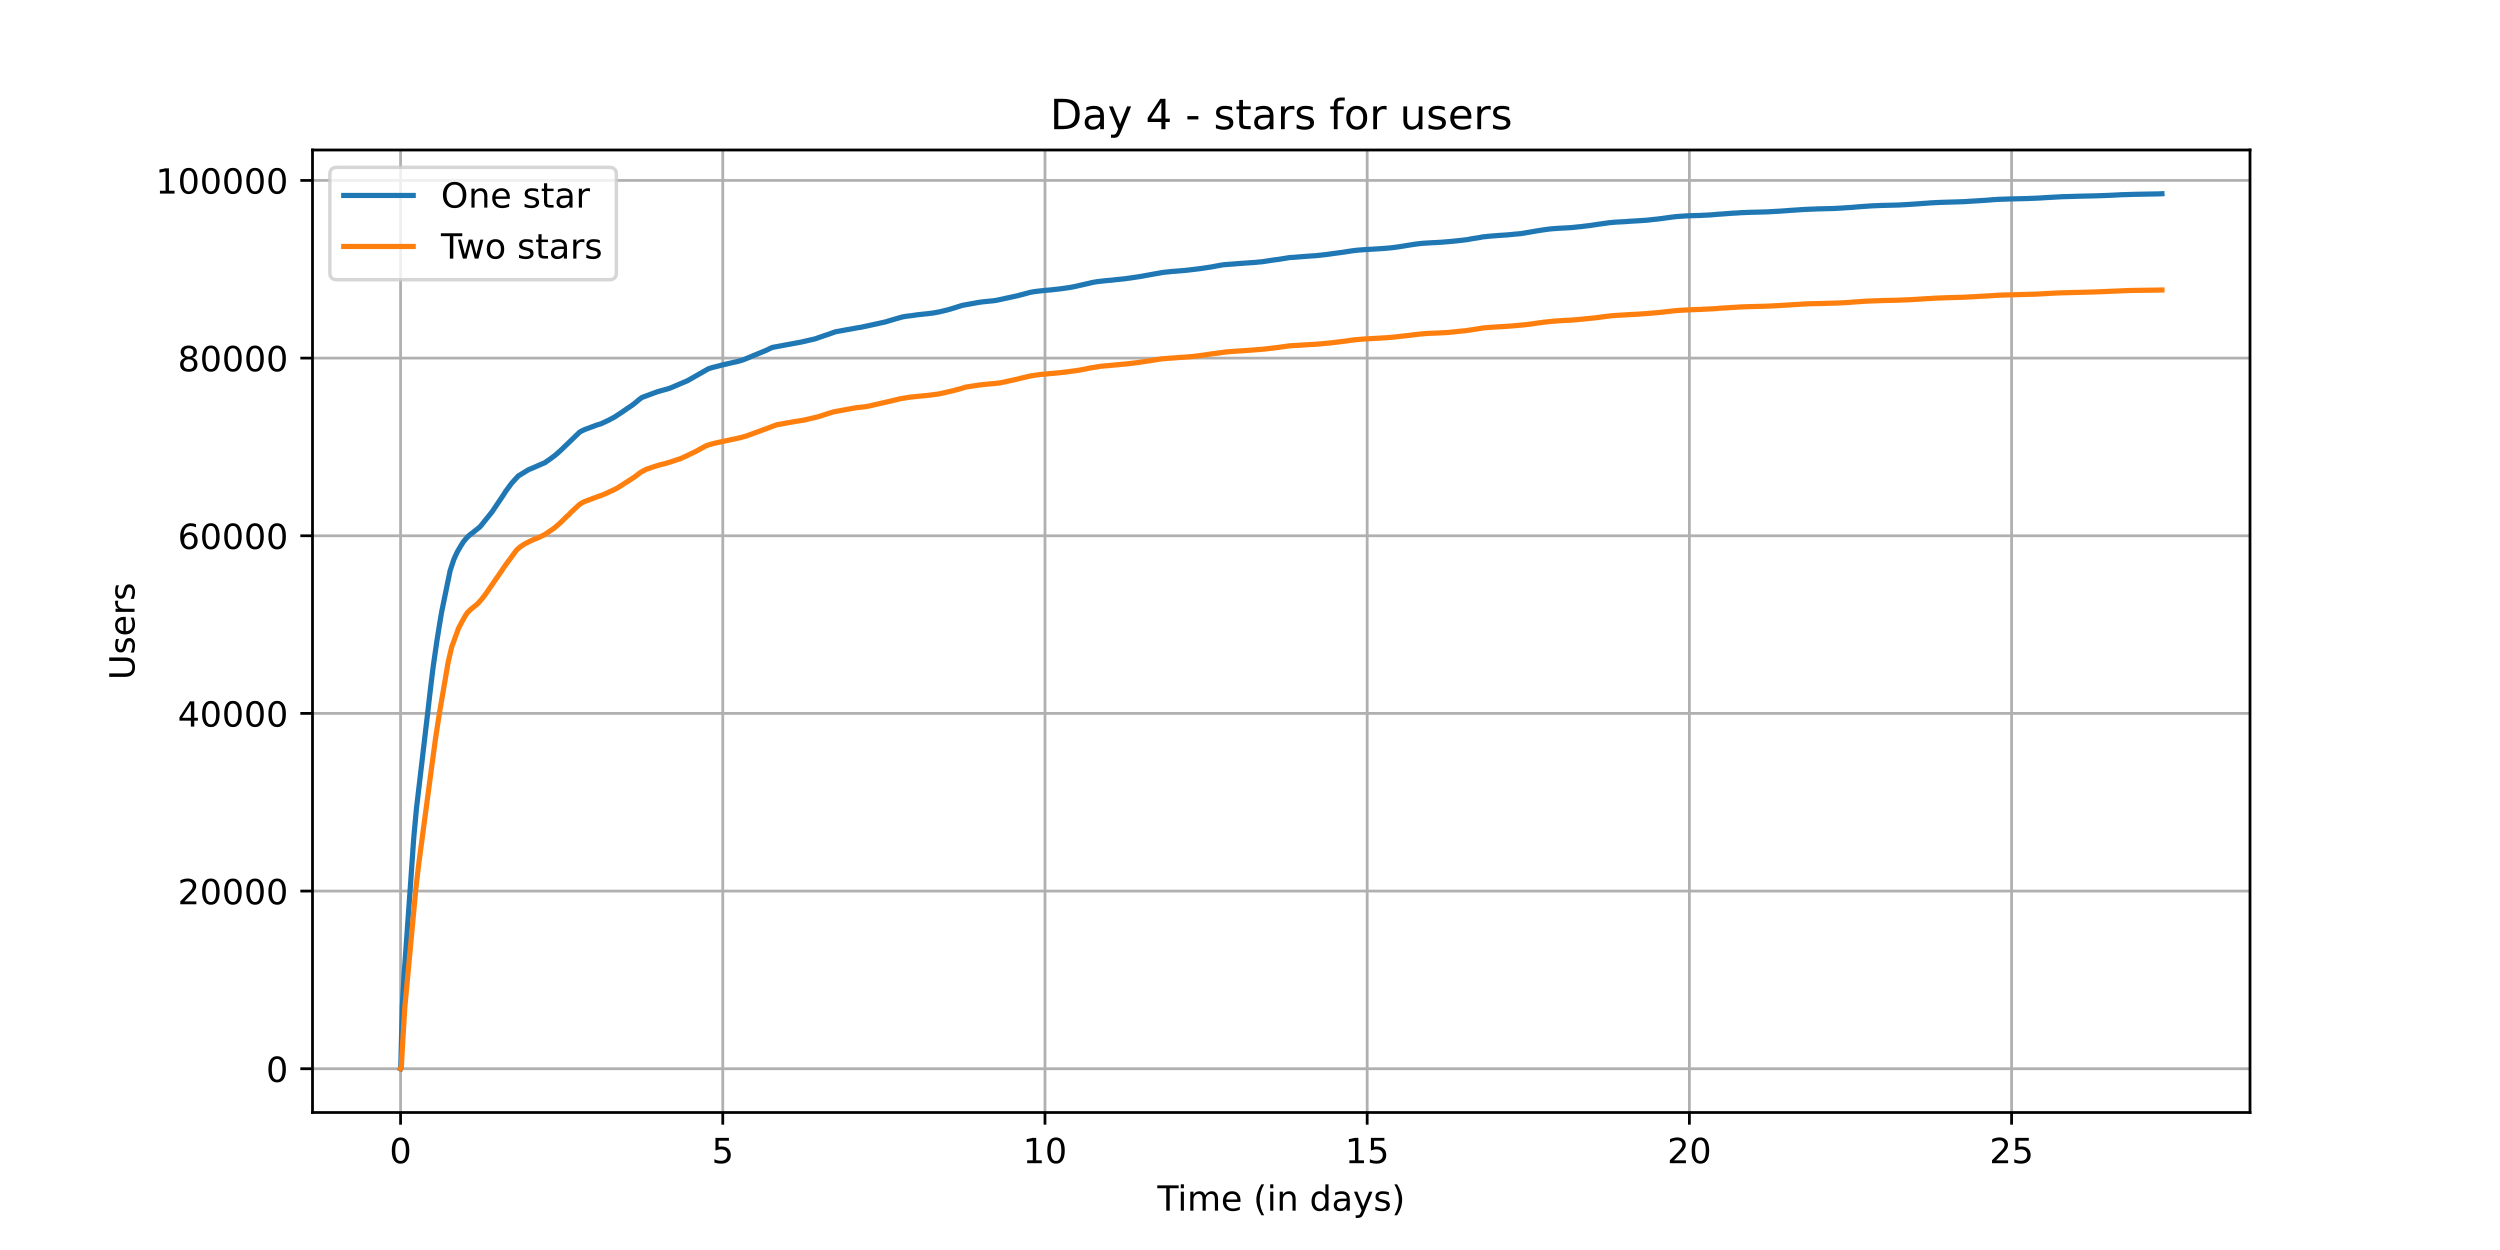 <?xml version="1.0" encoding="utf-8" standalone="no"?>
<!DOCTYPE svg PUBLIC "-//W3C//DTD SVG 1.1//EN"
  "http://www.w3.org/Graphics/SVG/1.1/DTD/svg11.dtd">
<!-- Created with matplotlib (https://matplotlib.org/) -->
<svg height="360pt" version="1.1" viewBox="0 0 720 360" width="720pt" xmlns="http://www.w3.org/2000/svg" xmlns:xlink="http://www.w3.org/1999/xlink">
 <defs>
  <style type="text/css">*{stroke-linecap:butt;stroke-linejoin:round;}</style>
 </defs>
 <g id="figure_1">
  <g id="patch_1">
   <path d="M 0 360 
L 720 360 
L 720 0 
L 0 0 
z
" style="fill:#ffffff;"/>
  </g>
  <g id="axes_1">
   <g id="patch_2">
    <path d="M 90 320.4 
L 648 320.4 
L 648 43.2 
L 90 43.2 
z
" style="fill:#ffffff;"/>
   </g>
   <g id="matplotlib.axis_1">
    <g id="xtick_1">
     <g id="line2d_1">
      <path clip-path="url(#pd3eae1fb2c)" d="M 115.364 320.4 
L 115.364 43.2 
" style="fill:none;stroke:#b0b0b0;stroke-linecap:square;stroke-width:0.8;"/>
     </g>
     <g id="line2d_2">
      <defs>
       <path d="M 0 0 
L 0 3.5 
" id="m5ecfa86561" style="stroke:#000000;stroke-width:0.8;"/>
      </defs>
      <g>
       <use style="stroke:#000000;stroke-width:0.8;" x="115.364" xlink:href="#m5ecfa86561" y="320.4"/>
      </g>
     </g>
     <g id="text_1">
      <!-- 0 -->
      <g transform="translate(112.182 334.998)scale(0.1 -0.1)">
       <defs>
        <path d="M 31.781 66.406 
Q 24.172 66.406 20.328 58.906 
Q 16.5 51.422 16.5 36.375 
Q 16.5 21.391 20.328 13.891 
Q 24.172 6.391 31.781 6.391 
Q 39.453 6.391 43.281 13.891 
Q 47.125 21.391 47.125 36.375 
Q 47.125 51.422 43.281 58.906 
Q 39.453 66.406 31.781 66.406 
z
M 31.781 74.219 
Q 44.047 74.219 50.516 64.516 
Q 56.984 54.828 56.984 36.375 
Q 56.984 17.969 50.516 8.266 
Q 44.047 -1.422 31.781 -1.422 
Q 19.531 -1.422 13.062 8.266 
Q 6.594 17.969 6.594 36.375 
Q 6.594 54.828 13.062 64.516 
Q 19.531 74.219 31.781 74.219 
z
" id="DejaVuSans-48"/>
       </defs>
       <use xlink:href="#DejaVuSans-48"/>
      </g>
     </g>
    </g>
    <g id="xtick_2">
     <g id="line2d_3">
      <path clip-path="url(#pd3eae1fb2c)" d="M 208.158 320.4 
L 208.158 43.2 
" style="fill:none;stroke:#b0b0b0;stroke-linecap:square;stroke-width:0.8;"/>
     </g>
     <g id="line2d_4">
      <g>
       <use style="stroke:#000000;stroke-width:0.8;" x="208.158" xlink:href="#m5ecfa86561" y="320.4"/>
      </g>
     </g>
     <g id="text_2">
      <!-- 5 -->
      <g transform="translate(204.977 334.998)scale(0.1 -0.1)">
       <defs>
        <path d="M 10.797 72.906 
L 49.516 72.906 
L 49.516 64.594 
L 19.828 64.594 
L 19.828 46.734 
Q 21.969 47.469 24.109 47.828 
Q 26.266 48.188 28.422 48.188 
Q 40.625 48.188 47.75 41.5 
Q 54.891 34.812 54.891 23.391 
Q 54.891 11.625 47.562 5.094 
Q 40.234 -1.422 26.906 -1.422 
Q 22.312 -1.422 17.547 -0.641 
Q 12.797 0.141 7.719 1.703 
L 7.719 11.625 
Q 12.109 9.234 16.797 8.062 
Q 21.484 6.891 26.703 6.891 
Q 35.156 6.891 40.078 11.328 
Q 45.016 15.766 45.016 23.391 
Q 45.016 31 40.078 35.438 
Q 35.156 39.891 26.703 39.891 
Q 22.75 39.891 18.812 39.016 
Q 14.891 38.141 10.797 36.281 
z
" id="DejaVuSans-53"/>
       </defs>
       <use xlink:href="#DejaVuSans-53"/>
      </g>
     </g>
    </g>
    <g id="xtick_3">
     <g id="line2d_5">
      <path clip-path="url(#pd3eae1fb2c)" d="M 300.953 320.4 
L 300.953 43.2 
" style="fill:none;stroke:#b0b0b0;stroke-linecap:square;stroke-width:0.8;"/>
     </g>
     <g id="line2d_6">
      <g>
       <use style="stroke:#000000;stroke-width:0.8;" x="300.953" xlink:href="#m5ecfa86561" y="320.4"/>
      </g>
     </g>
     <g id="text_3">
      <!-- 10 -->
      <g transform="translate(294.591 334.998)scale(0.1 -0.1)">
       <defs>
        <path d="M 12.406 8.297 
L 28.516 8.297 
L 28.516 63.922 
L 10.984 60.406 
L 10.984 69.391 
L 28.422 72.906 
L 38.281 72.906 
L 38.281 8.297 
L 54.391 8.297 
L 54.391 0 
L 12.406 0 
z
" id="DejaVuSans-49"/>
       </defs>
       <use xlink:href="#DejaVuSans-49"/>
       <use x="63.623" xlink:href="#DejaVuSans-48"/>
      </g>
     </g>
    </g>
    <g id="xtick_4">
     <g id="line2d_7">
      <path clip-path="url(#pd3eae1fb2c)" d="M 393.748 320.4 
L 393.748 43.2 
" style="fill:none;stroke:#b0b0b0;stroke-linecap:square;stroke-width:0.8;"/>
     </g>
     <g id="line2d_8">
      <g>
       <use style="stroke:#000000;stroke-width:0.8;" x="393.748" xlink:href="#m5ecfa86561" y="320.4"/>
      </g>
     </g>
     <g id="text_4">
      <!-- 15 -->
      <g transform="translate(387.385 334.998)scale(0.1 -0.1)">
       <use xlink:href="#DejaVuSans-49"/>
       <use x="63.623" xlink:href="#DejaVuSans-53"/>
      </g>
     </g>
    </g>
    <g id="xtick_5">
     <g id="line2d_9">
      <path clip-path="url(#pd3eae1fb2c)" d="M 486.543 320.4 
L 486.543 43.2 
" style="fill:none;stroke:#b0b0b0;stroke-linecap:square;stroke-width:0.8;"/>
     </g>
     <g id="line2d_10">
      <g>
       <use style="stroke:#000000;stroke-width:0.8;" x="486.543" xlink:href="#m5ecfa86561" y="320.4"/>
      </g>
     </g>
     <g id="text_5">
      <!-- 20 -->
      <g transform="translate(480.18 334.998)scale(0.1 -0.1)">
       <defs>
        <path d="M 19.188 8.297 
L 53.609 8.297 
L 53.609 0 
L 7.328 0 
L 7.328 8.297 
Q 12.938 14.109 22.625 23.891 
Q 32.328 33.688 34.812 36.531 
Q 39.547 41.844 41.422 45.531 
Q 43.312 49.219 43.312 52.781 
Q 43.312 58.594 39.234 62.25 
Q 35.156 65.922 28.609 65.922 
Q 23.969 65.922 18.812 64.312 
Q 13.672 62.703 7.812 59.422 
L 7.812 69.391 
Q 13.766 71.781 18.938 73 
Q 24.125 74.219 28.422 74.219 
Q 39.75 74.219 46.484 68.547 
Q 53.219 62.891 53.219 53.422 
Q 53.219 48.922 51.531 44.891 
Q 49.859 40.875 45.406 35.406 
Q 44.188 33.984 37.641 27.219 
Q 31.109 20.453 19.188 8.297 
z
" id="DejaVuSans-50"/>
       </defs>
       <use xlink:href="#DejaVuSans-50"/>
       <use x="63.623" xlink:href="#DejaVuSans-48"/>
      </g>
     </g>
    </g>
    <g id="xtick_6">
     <g id="line2d_11">
      <path clip-path="url(#pd3eae1fb2c)" d="M 579.337 320.4 
L 579.337 43.2 
" style="fill:none;stroke:#b0b0b0;stroke-linecap:square;stroke-width:0.8;"/>
     </g>
     <g id="line2d_12">
      <g>
       <use style="stroke:#000000;stroke-width:0.8;" x="579.337" xlink:href="#m5ecfa86561" y="320.4"/>
      </g>
     </g>
     <g id="text_6">
      <!-- 25 -->
      <g transform="translate(572.975 334.998)scale(0.1 -0.1)">
       <use xlink:href="#DejaVuSans-50"/>
       <use x="63.623" xlink:href="#DejaVuSans-53"/>
      </g>
     </g>
    </g>
    <g id="text_7">
     <!-- Time (in days) -->
     <g transform="translate(333.327 348.677)scale(0.1 -0.1)">
      <defs>
       <path d="M -0.297 72.906 
L 61.375 72.906 
L 61.375 64.594 
L 35.5 64.594 
L 35.5 0 
L 25.594 0 
L 25.594 64.594 
L -0.297 64.594 
z
" id="DejaVuSans-84"/>
       <path d="M 9.422 54.688 
L 18.406 54.688 
L 18.406 0 
L 9.422 0 
z
M 9.422 75.984 
L 18.406 75.984 
L 18.406 64.594 
L 9.422 64.594 
z
" id="DejaVuSans-105"/>
       <path d="M 52 44.188 
Q 55.375 50.25 60.062 53.125 
Q 64.75 56 71.094 56 
Q 79.641 56 84.281 50.016 
Q 88.922 44.047 88.922 33.016 
L 88.922 0 
L 79.891 0 
L 79.891 32.719 
Q 79.891 40.578 77.094 44.375 
Q 74.312 48.188 68.609 48.188 
Q 61.625 48.188 57.562 43.547 
Q 53.516 38.922 53.516 30.906 
L 53.516 0 
L 44.484 0 
L 44.484 32.719 
Q 44.484 40.625 41.703 44.406 
Q 38.922 48.188 33.109 48.188 
Q 26.219 48.188 22.156 43.531 
Q 18.109 38.875 18.109 30.906 
L 18.109 0 
L 9.078 0 
L 9.078 54.688 
L 18.109 54.688 
L 18.109 46.188 
Q 21.188 51.219 25.484 53.609 
Q 29.781 56 35.688 56 
Q 41.656 56 45.828 52.969 
Q 50 49.953 52 44.188 
z
" id="DejaVuSans-109"/>
       <path d="M 56.203 29.594 
L 56.203 25.203 
L 14.891 25.203 
Q 15.484 15.922 20.484 11.062 
Q 25.484 6.203 34.422 6.203 
Q 39.594 6.203 44.453 7.469 
Q 49.312 8.734 54.109 11.281 
L 54.109 2.781 
Q 49.266 0.734 44.188 -0.344 
Q 39.109 -1.422 33.891 -1.422 
Q 20.797 -1.422 13.156 6.188 
Q 5.516 13.812 5.516 26.812 
Q 5.516 40.234 12.766 48.109 
Q 20.016 56 32.328 56 
Q 43.359 56 49.781 48.891 
Q 56.203 41.797 56.203 29.594 
z
M 47.219 32.234 
Q 47.125 39.594 43.094 43.984 
Q 39.062 48.391 32.422 48.391 
Q 24.906 48.391 20.391 44.141 
Q 15.875 39.891 15.188 32.172 
z
" id="DejaVuSans-101"/>
       <path id="DejaVuSans-32"/>
       <path d="M 31 75.875 
Q 24.469 64.656 21.281 53.656 
Q 18.109 42.672 18.109 31.391 
Q 18.109 20.125 21.312 9.062 
Q 24.516 -2 31 -13.188 
L 23.188 -13.188 
Q 15.875 -1.703 12.234 9.375 
Q 8.594 20.453 8.594 31.391 
Q 8.594 42.281 12.203 53.312 
Q 15.828 64.359 23.188 75.875 
z
" id="DejaVuSans-40"/>
       <path d="M 54.891 33.016 
L 54.891 0 
L 45.906 0 
L 45.906 32.719 
Q 45.906 40.484 42.875 44.328 
Q 39.844 48.188 33.797 48.188 
Q 26.516 48.188 22.312 43.547 
Q 18.109 38.922 18.109 30.906 
L 18.109 0 
L 9.078 0 
L 9.078 54.688 
L 18.109 54.688 
L 18.109 46.188 
Q 21.344 51.125 25.703 53.562 
Q 30.078 56 35.797 56 
Q 45.219 56 50.047 50.172 
Q 54.891 44.344 54.891 33.016 
z
" id="DejaVuSans-110"/>
       <path d="M 45.406 46.391 
L 45.406 75.984 
L 54.391 75.984 
L 54.391 0 
L 45.406 0 
L 45.406 8.203 
Q 42.578 3.328 38.25 0.953 
Q 33.938 -1.422 27.875 -1.422 
Q 17.969 -1.422 11.734 6.484 
Q 5.516 14.406 5.516 27.297 
Q 5.516 40.188 11.734 48.094 
Q 17.969 56 27.875 56 
Q 33.938 56 38.25 53.625 
Q 42.578 51.266 45.406 46.391 
z
M 14.797 27.297 
Q 14.797 17.391 18.875 11.75 
Q 22.953 6.109 30.078 6.109 
Q 37.203 6.109 41.297 11.75 
Q 45.406 17.391 45.406 27.297 
Q 45.406 37.203 41.297 42.844 
Q 37.203 48.484 30.078 48.484 
Q 22.953 48.484 18.875 42.844 
Q 14.797 37.203 14.797 27.297 
z
" id="DejaVuSans-100"/>
       <path d="M 34.281 27.484 
Q 23.391 27.484 19.188 25 
Q 14.984 22.516 14.984 16.5 
Q 14.984 11.719 18.141 8.906 
Q 21.297 6.109 26.703 6.109 
Q 34.188 6.109 38.703 11.406 
Q 43.219 16.703 43.219 25.484 
L 43.219 27.484 
z
M 52.203 31.203 
L 52.203 0 
L 43.219 0 
L 43.219 8.297 
Q 40.141 3.328 35.547 0.953 
Q 30.953 -1.422 24.312 -1.422 
Q 15.922 -1.422 10.953 3.297 
Q 6 8.016 6 15.922 
Q 6 25.141 12.172 29.828 
Q 18.359 34.516 30.609 34.516 
L 43.219 34.516 
L 43.219 35.406 
Q 43.219 41.609 39.141 45 
Q 35.062 48.391 27.688 48.391 
Q 23 48.391 18.547 47.266 
Q 14.109 46.141 10.016 43.891 
L 10.016 52.203 
Q 14.938 54.109 19.578 55.047 
Q 24.219 56 28.609 56 
Q 40.484 56 46.344 49.844 
Q 52.203 43.703 52.203 31.203 
z
" id="DejaVuSans-97"/>
       <path d="M 32.172 -5.078 
Q 28.375 -14.844 24.75 -17.812 
Q 21.141 -20.797 15.094 -20.797 
L 7.906 -20.797 
L 7.906 -13.281 
L 13.188 -13.281 
Q 16.891 -13.281 18.938 -11.516 
Q 21 -9.766 23.484 -3.219 
L 25.094 0.875 
L 2.984 54.688 
L 12.5 54.688 
L 29.594 11.922 
L 46.688 54.688 
L 56.203 54.688 
z
" id="DejaVuSans-121"/>
       <path d="M 44.281 53.078 
L 44.281 44.578 
Q 40.484 46.531 36.375 47.5 
Q 32.281 48.484 27.875 48.484 
Q 21.188 48.484 17.844 46.438 
Q 14.5 44.391 14.5 40.281 
Q 14.5 37.156 16.891 35.375 
Q 19.281 33.594 26.516 31.984 
L 29.594 31.297 
Q 39.156 29.25 43.188 25.516 
Q 47.219 21.781 47.219 15.094 
Q 47.219 7.469 41.188 3.016 
Q 35.156 -1.422 24.609 -1.422 
Q 20.219 -1.422 15.453 -0.562 
Q 10.688 0.297 5.422 2 
L 5.422 11.281 
Q 10.406 8.688 15.234 7.391 
Q 20.062 6.109 24.812 6.109 
Q 31.156 6.109 34.562 8.281 
Q 37.984 10.453 37.984 14.406 
Q 37.984 18.062 35.516 20.016 
Q 33.062 21.969 24.703 23.781 
L 21.578 24.516 
Q 13.234 26.266 9.516 29.906 
Q 5.812 33.547 5.812 39.891 
Q 5.812 47.609 11.281 51.797 
Q 16.75 56 26.812 56 
Q 31.781 56 36.172 55.266 
Q 40.578 54.547 44.281 53.078 
z
" id="DejaVuSans-115"/>
       <path d="M 8.016 75.875 
L 15.828 75.875 
Q 23.141 64.359 26.781 53.312 
Q 30.422 42.281 30.422 31.391 
Q 30.422 20.453 26.781 9.375 
Q 23.141 -1.703 15.828 -13.188 
L 8.016 -13.188 
Q 14.5 -2 17.703 9.062 
Q 20.906 20.125 20.906 31.391 
Q 20.906 42.672 17.703 53.656 
Q 14.5 64.656 8.016 75.875 
z
" id="DejaVuSans-41"/>
      </defs>
      <use xlink:href="#DejaVuSans-84"/>
      <use x="57.959" xlink:href="#DejaVuSans-105"/>
      <use x="85.742" xlink:href="#DejaVuSans-109"/>
      <use x="183.154" xlink:href="#DejaVuSans-101"/>
      <use x="244.678" xlink:href="#DejaVuSans-32"/>
      <use x="276.465" xlink:href="#DejaVuSans-40"/>
      <use x="315.479" xlink:href="#DejaVuSans-105"/>
      <use x="343.262" xlink:href="#DejaVuSans-110"/>
      <use x="406.641" xlink:href="#DejaVuSans-32"/>
      <use x="438.428" xlink:href="#DejaVuSans-100"/>
      <use x="501.904" xlink:href="#DejaVuSans-97"/>
      <use x="563.184" xlink:href="#DejaVuSans-121"/>
      <use x="622.363" xlink:href="#DejaVuSans-115"/>
      <use x="674.463" xlink:href="#DejaVuSans-41"/>
     </g>
    </g>
   </g>
   <g id="matplotlib.axis_2">
    <g id="ytick_1">
     <g id="line2d_13">
      <path clip-path="url(#pd3eae1fb2c)" d="M 90 307.8 
L 648 307.8 
" style="fill:none;stroke:#b0b0b0;stroke-linecap:square;stroke-width:0.8;"/>
     </g>
     <g id="line2d_14">
      <defs>
       <path d="M 0 0 
L -3.5 0 
" id="mb6c3cf16c0" style="stroke:#000000;stroke-width:0.8;"/>
      </defs>
      <g>
       <use style="stroke:#000000;stroke-width:0.8;" x="90" xlink:href="#mb6c3cf16c0" y="307.8"/>
      </g>
     </g>
     <g id="text_8">
      <!-- 0 -->
      <g transform="translate(76.638 311.599)scale(0.1 -0.1)">
       <use xlink:href="#DejaVuSans-48"/>
      </g>
     </g>
    </g>
    <g id="ytick_2">
     <g id="line2d_15">
      <path clip-path="url(#pd3eae1fb2c)" d="M 90 256.633 
L 648 256.633 
" style="fill:none;stroke:#b0b0b0;stroke-linecap:square;stroke-width:0.8;"/>
     </g>
     <g id="line2d_16">
      <g>
       <use style="stroke:#000000;stroke-width:0.8;" x="90" xlink:href="#mb6c3cf16c0" y="256.633"/>
      </g>
     </g>
     <g id="text_9">
      <!-- 20000 -->
      <g transform="translate(51.188 260.432)scale(0.1 -0.1)">
       <use xlink:href="#DejaVuSans-50"/>
       <use x="63.623" xlink:href="#DejaVuSans-48"/>
       <use x="127.246" xlink:href="#DejaVuSans-48"/>
       <use x="190.869" xlink:href="#DejaVuSans-48"/>
       <use x="254.492" xlink:href="#DejaVuSans-48"/>
      </g>
     </g>
    </g>
    <g id="ytick_3">
     <g id="line2d_17">
      <path clip-path="url(#pd3eae1fb2c)" d="M 90 205.466 
L 648 205.466 
" style="fill:none;stroke:#b0b0b0;stroke-linecap:square;stroke-width:0.8;"/>
     </g>
     <g id="line2d_18">
      <g>
       <use style="stroke:#000000;stroke-width:0.8;" x="90" xlink:href="#mb6c3cf16c0" y="205.466"/>
      </g>
     </g>
     <g id="text_10">
      <!-- 40000 -->
      <g transform="translate(51.188 209.265)scale(0.1 -0.1)">
       <defs>
        <path d="M 37.797 64.312 
L 12.891 25.391 
L 37.797 25.391 
z
M 35.203 72.906 
L 47.609 72.906 
L 47.609 25.391 
L 58.016 25.391 
L 58.016 17.188 
L 47.609 17.188 
L 47.609 0 
L 37.797 0 
L 37.797 17.188 
L 4.891 17.188 
L 4.891 26.703 
z
" id="DejaVuSans-52"/>
       </defs>
       <use xlink:href="#DejaVuSans-52"/>
       <use x="63.623" xlink:href="#DejaVuSans-48"/>
       <use x="127.246" xlink:href="#DejaVuSans-48"/>
       <use x="190.869" xlink:href="#DejaVuSans-48"/>
       <use x="254.492" xlink:href="#DejaVuSans-48"/>
      </g>
     </g>
    </g>
    <g id="ytick_4">
     <g id="line2d_19">
      <path clip-path="url(#pd3eae1fb2c)" d="M 90 154.299 
L 648 154.299 
" style="fill:none;stroke:#b0b0b0;stroke-linecap:square;stroke-width:0.8;"/>
     </g>
     <g id="line2d_20">
      <g>
       <use style="stroke:#000000;stroke-width:0.8;" x="90" xlink:href="#mb6c3cf16c0" y="154.299"/>
      </g>
     </g>
     <g id="text_11">
      <!-- 60000 -->
      <g transform="translate(51.188 158.098)scale(0.1 -0.1)">
       <defs>
        <path d="M 33.016 40.375 
Q 26.375 40.375 22.484 35.828 
Q 18.609 31.297 18.609 23.391 
Q 18.609 15.531 22.484 10.953 
Q 26.375 6.391 33.016 6.391 
Q 39.656 6.391 43.531 10.953 
Q 47.406 15.531 47.406 23.391 
Q 47.406 31.297 43.531 35.828 
Q 39.656 40.375 33.016 40.375 
z
M 52.594 71.297 
L 52.594 62.312 
Q 48.875 64.062 45.094 64.984 
Q 41.312 65.922 37.594 65.922 
Q 27.828 65.922 22.672 59.328 
Q 17.531 52.734 16.797 39.406 
Q 19.672 43.656 24.016 45.922 
Q 28.375 48.188 33.594 48.188 
Q 44.578 48.188 50.953 41.516 
Q 57.328 34.859 57.328 23.391 
Q 57.328 12.156 50.688 5.359 
Q 44.047 -1.422 33.016 -1.422 
Q 20.359 -1.422 13.672 8.266 
Q 6.984 17.969 6.984 36.375 
Q 6.984 53.656 15.188 63.938 
Q 23.391 74.219 37.203 74.219 
Q 40.922 74.219 44.703 73.484 
Q 48.484 72.75 52.594 71.297 
z
" id="DejaVuSans-54"/>
       </defs>
       <use xlink:href="#DejaVuSans-54"/>
       <use x="63.623" xlink:href="#DejaVuSans-48"/>
       <use x="127.246" xlink:href="#DejaVuSans-48"/>
       <use x="190.869" xlink:href="#DejaVuSans-48"/>
       <use x="254.492" xlink:href="#DejaVuSans-48"/>
      </g>
     </g>
    </g>
    <g id="ytick_5">
     <g id="line2d_21">
      <path clip-path="url(#pd3eae1fb2c)" d="M 90 103.132 
L 648 103.132 
" style="fill:none;stroke:#b0b0b0;stroke-linecap:square;stroke-width:0.8;"/>
     </g>
     <g id="line2d_22">
      <g>
       <use style="stroke:#000000;stroke-width:0.8;" x="90" xlink:href="#mb6c3cf16c0" y="103.132"/>
      </g>
     </g>
     <g id="text_12">
      <!-- 80000 -->
      <g transform="translate(51.188 106.931)scale(0.1 -0.1)">
       <defs>
        <path d="M 31.781 34.625 
Q 24.75 34.625 20.719 30.859 
Q 16.703 27.094 16.703 20.516 
Q 16.703 13.922 20.719 10.156 
Q 24.75 6.391 31.781 6.391 
Q 38.812 6.391 42.859 10.172 
Q 46.922 13.969 46.922 20.516 
Q 46.922 27.094 42.891 30.859 
Q 38.875 34.625 31.781 34.625 
z
M 21.922 38.812 
Q 15.578 40.375 12.031 44.719 
Q 8.5 49.078 8.5 55.328 
Q 8.5 64.062 14.719 69.141 
Q 20.953 74.219 31.781 74.219 
Q 42.672 74.219 48.875 69.141 
Q 55.078 64.062 55.078 55.328 
Q 55.078 49.078 51.531 44.719 
Q 48 40.375 41.703 38.812 
Q 48.828 37.156 52.797 32.312 
Q 56.781 27.484 56.781 20.516 
Q 56.781 9.906 50.312 4.234 
Q 43.844 -1.422 31.781 -1.422 
Q 19.734 -1.422 13.25 4.234 
Q 6.781 9.906 6.781 20.516 
Q 6.781 27.484 10.781 32.312 
Q 14.797 37.156 21.922 38.812 
z
M 18.312 54.391 
Q 18.312 48.734 21.844 45.562 
Q 25.391 42.391 31.781 42.391 
Q 38.141 42.391 41.719 45.562 
Q 45.312 48.734 45.312 54.391 
Q 45.312 60.062 41.719 63.234 
Q 38.141 66.406 31.781 66.406 
Q 25.391 66.406 21.844 63.234 
Q 18.312 60.062 18.312 54.391 
z
" id="DejaVuSans-56"/>
       </defs>
       <use xlink:href="#DejaVuSans-56"/>
       <use x="63.623" xlink:href="#DejaVuSans-48"/>
       <use x="127.246" xlink:href="#DejaVuSans-48"/>
       <use x="190.869" xlink:href="#DejaVuSans-48"/>
       <use x="254.492" xlink:href="#DejaVuSans-48"/>
      </g>
     </g>
    </g>
    <g id="ytick_6">
     <g id="line2d_23">
      <path clip-path="url(#pd3eae1fb2c)" d="M 90 51.965 
L 648 51.965 
" style="fill:none;stroke:#b0b0b0;stroke-linecap:square;stroke-width:0.8;"/>
     </g>
     <g id="line2d_24">
      <g>
       <use style="stroke:#000000;stroke-width:0.8;" x="90" xlink:href="#mb6c3cf16c0" y="51.965"/>
      </g>
     </g>
     <g id="text_13">
      <!-- 100000 -->
      <g transform="translate(44.825 55.764)scale(0.1 -0.1)">
       <use xlink:href="#DejaVuSans-49"/>
       <use x="63.623" xlink:href="#DejaVuSans-48"/>
       <use x="127.246" xlink:href="#DejaVuSans-48"/>
       <use x="190.869" xlink:href="#DejaVuSans-48"/>
       <use x="254.492" xlink:href="#DejaVuSans-48"/>
       <use x="318.115" xlink:href="#DejaVuSans-48"/>
      </g>
     </g>
    </g>
    <g id="text_14">
     <!-- Users -->
     <g transform="translate(38.745 195.801)rotate(-90)scale(0.1 -0.1)">
      <defs>
       <path d="M 8.688 72.906 
L 18.609 72.906 
L 18.609 28.609 
Q 18.609 16.891 22.844 11.734 
Q 27.094 6.594 36.625 6.594 
Q 46.094 6.594 50.344 11.734 
Q 54.594 16.891 54.594 28.609 
L 54.594 72.906 
L 64.5 72.906 
L 64.5 27.391 
Q 64.5 13.141 57.438 5.859 
Q 50.391 -1.422 36.625 -1.422 
Q 22.797 -1.422 15.734 5.859 
Q 8.688 13.141 8.688 27.391 
z
" id="DejaVuSans-85"/>
       <path d="M 41.109 46.297 
Q 39.594 47.172 37.812 47.578 
Q 36.031 48 33.891 48 
Q 26.266 48 22.188 43.047 
Q 18.109 38.094 18.109 28.812 
L 18.109 0 
L 9.078 0 
L 9.078 54.688 
L 18.109 54.688 
L 18.109 46.188 
Q 20.953 51.172 25.484 53.578 
Q 30.031 56 36.531 56 
Q 37.453 56 38.578 55.875 
Q 39.703 55.766 41.062 55.516 
z
" id="DejaVuSans-114"/>
      </defs>
      <use xlink:href="#DejaVuSans-85"/>
      <use x="73.193" xlink:href="#DejaVuSans-115"/>
      <use x="125.293" xlink:href="#DejaVuSans-101"/>
      <use x="186.816" xlink:href="#DejaVuSans-114"/>
      <use x="227.93" xlink:href="#DejaVuSans-115"/>
     </g>
    </g>
   </g>
   <g id="line2d_25">
    <path clip-path="url(#pd3eae1fb2c)" d="M 115.364 307.8 
L 115.401 307.71 
L 115.465 305.664 
L 115.874 289.459 
L 116.398 280.451 
L 118.123 256.211 
L 119.068 242.636 
L 119.238 240.449 
L 119.94 232.853 
L 121.521 219.424 
L 121.521 219.424 
L 122.466 211.33 
L 123.168 205.366 
L 123.854 199.41 
L 124.535 193.746 
L 124.803 191.7 
L 125.831 184.539 
L 126.953 177.611 
L 127.233 176.058 
L 129.634 164.369 
L 130.681 161.186 
L 131.142 160.14 
L 131.711 158.94 
L 131.857 158.676 
L 132.751 157.141 
L 132.879 156.957 
L 133.403 156.126 
L 133.595 155.867 
L 134.251 155.087 
L 134.608 154.683 
L 135.111 154.23 
L 135.302 154.059 
L 135.463 153.918 
L 135.635 153.81 
L 138.163 151.792 
L 138.447 151.475 
L 141.689 147.445 
L 141.931 147.1 
L 142.366 146.44 
L 144.899 142.674 
L 145.32 142.019 
L 145.677 141.431 
L 145.944 141.093 
L 146.569 140.241 
L 146.735 139.995 
L 147.322 139.212 
L 147.322 139.212 
L 149.24 137.099 
L 152.037 135.38 
L 152.244 135.273 
L 152.514 135.14 
L 153.024 134.958 
L 153.241 134.848 
L 157.025 133.203 
L 157.421 132.888 
L 157.856 132.602 
L 158.354 132.254 
L 158.571 132.1 
L 159.376 131.494 
L 159.657 131.287 
L 160.065 130.962 
L 160.576 130.529 
L 161.7 129.503 
L 161.943 129.263 
L 166.911 124.479 
L 167.09 124.374 
L 167.371 124.208 
L 167.856 123.954 
L 168.125 123.844 
L 168.431 123.693 
L 171.982 122.378 
L 173.093 122.043 
L 174.97 121.166 
L 175.404 120.961 
L 175.711 120.787 
L 176.694 120.276 
L 177.039 120.076 
L 177.333 119.907 
L 177.627 119.682 
L 178.483 119.129 
L 178.994 118.815 
L 179.352 118.551 
L 180.655 117.653 
L 180.884 117.492 
L 181.293 117.234 
L 181.51 117.08 
L 181.996 116.75 
L 182.354 116.487 
L 182.737 116.192 
L 183.261 115.755 
L 183.746 115.346 
L 183.9 115.207 
L 184.143 115.026 
L 184.781 114.537 
L 184.999 114.427 
L 189.316 112.828 
L 189.712 112.718 
L 190.747 112.416 
L 191.181 112.309 
L 191.603 112.183 
L 192.039 112.073 
L 193 111.772 
L 198.046 109.623 
L 198.276 109.482 
L 198.953 109.101 
L 199.183 108.968 
L 204.089 106.174 
L 205.303 105.811 
L 207.399 105.286 
L 207.82 105.161 
L 211.307 104.345 
L 211.601 104.294 
L 212.098 104.184 
L 212.903 103.981 
L 214.014 103.646 
L 220.902 100.796 
L 221.361 100.561 
L 221.706 100.382 
L 222.46 100.052 
L 229.579 98.727 
L 230.196 98.622 
L 230.491 98.57 
L 234.709 97.606 
L 237.226 96.726 
L 237.507 96.621 
L 237.89 96.516 
L 240.614 95.554 
L 247.181 94.362 
L 247.96 94.252 
L 254.771 92.766 
L 255.014 92.712 
L 255.997 92.407 
L 256.419 92.285 
L 257.556 91.96 
L 257.735 91.893 
L 258.936 91.543 
L 259.894 91.279 
L 260.52 91.172 
L 261.057 91.075 
L 262.296 90.936 
L 263.088 90.826 
L 263.586 90.744 
L 264.391 90.642 
L 264.608 90.609 
L 265.681 90.499 
L 266.115 90.445 
L 267.239 90.335 
L 268.888 90.12 
L 269.514 90.01 
L 269.782 89.939 
L 270.497 89.829 
L 272.975 89.227 
L 273.397 89.099 
L 273.793 88.992 
L 274.201 88.869 
L 274.546 88.759 
L 274.827 88.675 
L 275.21 88.567 
L 275.504 88.46 
L 276.832 88.04 
L 277.203 87.93 
L 282.132 87.048 
L 282.938 86.938 
L 284.024 86.83 
L 285.084 86.72 
L 286.221 86.603 
L 286.962 86.493 
L 287.192 86.444 
L 293.208 85.137 
L 293.642 85.001 
L 294.089 84.891 
L 295.801 84.438 
L 296.644 84.216 
L 297.231 84.106 
L 297.768 84.008 
L 298.598 83.901 
L 299.032 83.845 
L 300.028 83.735 
L 301.254 83.604 
L 302.634 83.494 
L 303.95 83.341 
L 304.984 83.231 
L 306.619 83.013 
L 307.284 82.908 
L 307.54 82.878 
L 308.23 82.768 
L 308.767 82.668 
L 309.367 82.558 
L 310.018 82.412 
L 313.825 81.545 
L 314.63 81.34 
L 315.333 81.233 
L 315.883 81.128 
L 316.828 81.018 
L 318.003 80.892 
L 319.012 80.782 
L 319.881 80.721 
L 320.852 80.611 
L 321.3 80.549 
L 322.464 80.439 
L 323.627 80.322 
L 324.431 80.214 
L 324.904 80.14 
L 325.747 80.03 
L 328.059 79.682 
L 328.787 79.572 
L 329.387 79.449 
L 335.047 78.439 
L 336.133 78.331 
L 336.542 78.288 
L 337.564 78.178 
L 338.432 78.114 
L 339.876 78.004 
L 340.259 77.968 
L 341.549 77.858 
L 342.89 77.699 
L 343.809 77.589 
L 345.177 77.426 
L 345.981 77.316 
L 348.166 76.986 
L 348.881 76.883 
L 349.124 76.83 
L 349.738 76.722 
L 350.364 76.589 
L 351.054 76.479 
L 351.373 76.41 
L 352.025 76.3 
L 352.472 76.239 
L 353.903 76.131 
L 354.248 76.108 
L 355.615 75.998 
L 356.611 75.909 
L 358.297 75.799 
L 358.54 75.778 
L 359.448 75.709 
L 361.198 75.599 
L 362.271 75.494 
L 363.51 75.384 
L 365.809 75.031 
L 366.55 74.921 
L 367.022 74.847 
L 367.93 74.737 
L 368.377 74.676 
L 371.354 74.187 
L 373.092 74.077 
L 374.088 73.987 
L 375.544 73.877 
L 376.502 73.798 
L 378.085 73.688 
L 378.89 73.637 
L 379.924 73.527 
L 381.138 73.399 
L 382.045 73.289 
L 383.884 73.03 
L 384.727 72.92 
L 386.362 72.703 
L 387.129 72.596 
L 387.615 72.516 
L 388.228 72.409 
L 388.611 72.37 
L 389.187 72.263 
L 389.442 72.235 
L 390.286 72.125 
L 391.371 72.017 
L 392.917 71.907 
L 393.3 71.872 
L 395.344 71.762 
L 396.225 71.698 
L 398.052 71.588 
L 398.972 71.513 
L 400.3 71.403 
L 401.692 71.24 
L 402.446 71.132 
L 402.893 71.073 
L 406.048 70.559 
L 406.725 70.452 
L 407.21 70.375 
L 408.794 70.168 
L 409.943 70.058 
L 410.774 70.004 
L 412.638 69.894 
L 413.354 69.863 
L 415.269 69.753 
L 416.214 69.674 
L 417.492 69.566 
L 417.9 69.523 
L 419.063 69.413 
L 420.25 69.285 
L 421.208 69.175 
L 421.643 69.119 
L 422.613 69.009 
L 423.214 68.889 
L 423.75 68.779 
L 426.343 68.377 
L 426.714 68.269 
L 427.123 68.221 
L 428.17 68.111 
L 429.345 67.991 
L 430.762 67.881 
L 431.171 67.837 
L 432.972 67.727 
L 433.777 67.676 
L 434.978 67.566 
L 435.374 67.527 
L 436.434 67.417 
L 437.316 67.354 
L 438.261 67.243 
L 442.553 66.504 
L 443.294 66.399 
L 443.524 66.348 
L 444.227 66.238 
L 445.99 65.995 
L 446.961 65.885 
L 447.791 65.831 
L 449.285 65.721 
L 449.988 65.693 
L 451.904 65.583 
L 452.734 65.529 
L 453.768 65.419 
L 454.19 65.368 
L 455.339 65.261 
L 455.774 65.204 
L 456.629 65.094 
L 457.038 65.051 
L 457.957 64.941 
L 460.487 64.552 
L 461.33 64.442 
L 463.234 64.171 
L 464.32 64.061 
L 465.291 63.979 
L 467.296 63.869 
L 468.075 63.826 
L 469.493 63.716 
L 470.259 63.672 
L 472.15 63.562 
L 472.941 63.511 
L 474.485 63.401 
L 475.903 63.232 
L 477.026 63.122 
L 478.406 62.956 
L 479.198 62.848 
L 479.619 62.795 
L 480.348 62.685 
L 481.983 62.467 
L 482.929 62.357 
L 483.734 62.306 
L 485.446 62.196 
L 486.25 62.145 
L 490.031 62.035 
L 490.388 62.007 
L 492.636 61.897 
L 493.671 61.804 
L 494.961 61.694 
L 495.727 61.651 
L 497.145 61.541 
L 497.503 61.515 
L 498.474 61.433 
L 500.518 61.323 
L 501.425 61.252 
L 504.184 61.142 
L 504.81 61.129 
L 509.063 61.019 
L 509.932 60.958 
L 512.039 60.848 
L 512.844 60.799 
L 514.402 60.689 
L 515.399 60.599 
L 517.162 60.489 
L 517.507 60.469 
L 519.103 60.359 
L 519.947 60.303 
L 522.936 60.193 
L 523.293 60.165 
L 527.904 60.055 
L 528.658 60.016 
L 530.65 59.906 
L 531.595 59.829 
L 533.448 59.719 
L 534.546 59.614 
L 536.002 59.504 
L 536.896 59.438 
L 538.48 59.328 
L 539.272 59.279 
L 541.954 59.169 
L 542.593 59.154 
L 546.846 59.044 
L 547.638 58.998 
L 549.58 58.888 
L 549.938 58.862 
L 550.742 58.814 
L 552.39 58.704 
L 553.374 58.619 
L 555.021 58.509 
L 555.941 58.438 
L 557.921 58.328 
L 558.624 58.297 
L 562.111 58.187 
L 562.711 58.177 
L 565.841 58.069 
L 566.211 58.041 
L 567.054 57.982 
L 568.881 57.875 
L 569.073 57.859 
L 569.405 57.844 
L 570.925 57.737 
L 571.257 57.724 
L 572.804 57.614 
L 573.839 57.517 
L 575.64 57.412 
L 575.819 57.402 
L 579.101 57.292 
L 579.715 57.281 
L 584.147 57.171 
L 584.888 57.133 
L 587.66 57.023 
L 588.579 56.951 
L 590.495 56.841 
L 591.249 56.803 
L 593.115 56.693 
L 593.882 56.652 
L 597.79 56.542 
L 598.48 56.514 
L 603.5 56.404 
L 604.178 56.378 
L 607.358 56.268 
L 607.703 56.248 
L 610.003 56.138 
L 610.808 56.087 
L 614.551 55.977 
L 614.871 55.964 
L 620.848 55.854 
L 621.436 55.849 
L 622.636 55.8 
L 622.636 55.8 
" style="fill:none;stroke:#1f77b4;stroke-linecap:square;stroke-width:1.5;"/>
   </g>
   <g id="line2d_26">
    <path clip-path="url(#pd3eae1fb2c)" d="M 115.364 307.8 
L 115.491 307.723 
L 115.606 306.915 
L 115.9 301.558 
L 116.59 290.104 
L 119.774 255.901 
L 120.051 253.473 
L 120.447 250.076 
L 120.756 247.576 
L 121.202 244.266 
L 124.331 220.831 
L 125.397 212.929 
L 125.672 211.105 
L 126.545 205.435 
L 129.071 190.717 
L 130.081 186.358 
L 132.055 180.952 
L 132.68 179.76 
L 132.948 179.24 
L 133.547 178.158 
L 134.076 177.219 
L 134.456 176.672 
L 134.638 176.419 
L 134.919 176.137 
L 135.264 175.794 
L 135.667 175.428 
L 135.769 175.324 
L 136.126 175.057 
L 136.363 174.858 
L 136.547 174.71 
L 136.814 174.51 
L 137.082 174.285 
L 137.324 174.098 
L 138.189 173.2 
L 138.508 172.811 
L 138.6 172.709 
L 138.88 172.376 
L 139.607 171.432 
L 139.607 171.432 
L 139.709 171.307 
L 139.709 171.307 
L 144.639 164.154 
L 144.908 163.721 
L 145.039 163.509 
L 148.724 158.474 
L 149.069 158.147 
L 149.273 157.978 
L 149.61 157.673 
L 149.904 157.451 
L 150.268 157.2 
L 151.245 156.566 
L 151.462 156.458 
L 151.628 156.399 
L 151.913 156.241 
L 153.304 155.555 
L 153.559 155.445 
L 154.146 155.215 
L 154.35 155.105 
L 154.867 154.926 
L 156.617 154.105 
L 157.421 153.598 
L 157.562 153.496 
L 158.06 153.155 
L 159.465 152.199 
L 160.04 151.736 
L 161.56 150.4 
L 161.802 150.149 
L 161.968 150.006 
L 162.518 149.433 
L 162.888 149.085 
L 163.246 148.714 
L 163.782 148.266 
L 164.408 147.583 
L 166.847 145.317 
L 167.626 144.823 
L 167.971 144.644 
L 168.418 144.424 
L 172.48 142.902 
L 173.348 142.618 
L 174.114 142.282 
L 174.663 142.06 
L 175.123 141.832 
L 177.116 140.909 
L 177.358 140.776 
L 177.576 140.671 
L 177.844 140.517 
L 181.651 138.087 
L 182.085 137.803 
L 182.303 137.647 
L 182.75 137.353 
L 183.657 136.677 
L 184.411 136.081 
L 186.161 135.145 
L 186.493 135.037 
L 186.902 134.92 
L 187.503 134.687 
L 187.847 134.577 
L 188.18 134.454 
L 188.512 134.344 
L 189.814 133.945 
L 191.757 133.454 
L 192.077 133.336 
L 192.475 133.221 
L 192.872 133.116 
L 193.358 132.955 
L 194.188 132.678 
L 194.712 132.489 
L 195.9 132.128 
L 196.143 132.021 
L 198.008 131.164 
L 198.455 130.936 
L 198.66 130.834 
L 199.081 130.634 
L 200.538 129.936 
L 200.768 129.8 
L 203.016 128.565 
L 203.22 128.46 
L 203.859 128.199 
L 205.06 127.846 
L 205.392 127.771 
L 205.789 127.667 
L 206.006 127.603 
L 212.724 126.157 
L 212.98 126.088 
L 213.504 125.978 
L 214.755 125.617 
L 215.229 125.464 
L 218.282 124.348 
L 219.023 124.09 
L 219.637 123.842 
L 219.943 123.734 
L 223.725 122.325 
L 229.08 121.373 
L 229.824 121.263 
L 231.552 120.982 
L 231.807 120.918 
L 235.284 120.114 
L 236.549 119.731 
L 237.405 119.447 
L 238.785 119.009 
L 240.064 118.62 
L 246.581 117.418 
L 247.628 117.308 
L 248.906 117.162 
L 249.57 117.057 
L 249.851 117.014 
L 250.438 116.904 
L 254.196 116.034 
L 254.835 115.896 
L 258.361 115.072 
L 259.217 114.849 
L 262.066 114.386 
L 263.114 114.276 
L 264.276 114.153 
L 265.4 114.043 
L 266.46 113.946 
L 267.559 113.836 
L 269.462 113.57 
L 270.293 113.468 
L 270.51 113.429 
L 274.687 112.48 
L 274.968 112.393 
L 276.641 111.943 
L 276.934 111.846 
L 278.135 111.485 
L 278.825 111.375 
L 279.106 111.332 
L 279.808 111.222 
L 282.03 110.884 
L 283.028 110.774 
L 283.437 110.728 
L 284.509 110.62 
L 284.905 110.579 
L 286.144 110.469 
L 287.256 110.357 
L 288.15 110.247 
L 293.272 109.119 
L 293.553 109.034 
L 296.567 108.315 
L 296.861 108.264 
L 299.479 107.857 
L 301.012 107.747 
L 302.366 107.591 
L 303.822 107.481 
L 305.035 107.353 
L 306.07 107.243 
L 307.426 107.082 
L 308.154 106.972 
L 309.827 106.752 
L 310.542 106.645 
L 311.04 106.563 
L 311.641 106.455 
L 312.177 106.361 
L 312.663 106.253 
L 313.289 106.12 
L 313.813 106.01 
L 316.905 105.499 
L 318.08 105.388 
L 318.45 105.358 
L 319.689 105.248 
L 320.775 105.145 
L 322.016 105.038 
L 322.451 104.984 
L 323.665 104.874 
L 324.023 104.846 
L 325.057 104.739 
L 325.517 104.675 
L 326.488 104.565 
L 326.909 104.511 
L 327.727 104.401 
L 328.161 104.347 
L 330.716 103.953 
L 331.559 103.843 
L 331.891 103.772 
L 334.498 103.357 
L 335.929 103.247 
L 336.951 103.155 
L 338.573 103.048 
L 338.956 103.012 
L 340.412 102.902 
L 341.165 102.861 
L 342.545 102.751 
L 343.541 102.661 
L 344.397 102.554 
L 344.819 102.505 
L 346.467 102.29 
L 347.182 102.18 
L 349.265 101.871 
L 350.3 101.763 
L 350.786 101.684 
L 351.527 101.574 
L 353.188 101.351 
L 354.631 101.241 
L 355.577 101.162 
L 357.275 101.052 
L 358.029 101.014 
L 359.55 100.904 
L 360.521 100.822 
L 362.003 100.712 
L 362.961 100.633 
L 364.289 100.523 
L 365.822 100.326 
L 366.882 100.218 
L 367.354 100.146 
L 368.287 100.039 
L 368.786 99.957 
L 369.578 99.847 
L 371.431 99.591 
L 373.245 99.481 
L 374.049 99.433 
L 375.939 99.323 
L 376.795 99.264 
L 378.89 99.154 
L 379.26 99.126 
L 380.512 99.016 
L 381.7 98.893 
L 382.952 98.783 
L 383.348 98.742 
L 384.267 98.632 
L 385.736 98.453 
L 386.58 98.343 
L 388.075 98.159 
L 388.675 98.049 
L 390.183 97.857 
L 391.538 97.747 
L 392.521 97.662 
L 394.207 97.552 
L 396.583 97.427 
L 398.294 97.317 
L 399.023 97.284 
L 400.415 97.174 
L 401.475 97.076 
L 402.446 96.966 
L 403.774 96.815 
L 404.796 96.705 
L 406.124 96.555 
L 406.929 96.45 
L 407.223 96.404 
L 408.257 96.294 
L 409.483 96.163 
L 410.774 96.053 
L 411.527 96.012 
L 414.248 95.902 
L 415.039 95.854 
L 417.121 95.746 
L 417.543 95.697 
L 418.743 95.587 
L 420.11 95.429 
L 421.183 95.319 
L 422.128 95.24 
L 422.856 95.13 
L 425.488 94.72 
L 426.177 94.613 
L 426.688 94.526 
L 427.442 94.416 
L 428.361 94.342 
L 429.766 94.232 
L 430.533 94.188 
L 432.397 94.078 
L 433.177 94.032 
L 434.76 93.922 
L 435.643 93.855 
L 436.805 93.745 
L 437.188 93.71 
L 438.516 93.6 
L 438.95 93.543 
L 439.998 93.433 
L 440.279 93.392 
L 441.173 93.287 
L 441.479 93.229 
L 442.297 93.124 
L 442.604 93.067 
L 443.434 92.957 
L 443.843 92.911 
L 444.457 92.804 
L 444.84 92.768 
L 446.041 92.643 
L 447.076 92.533 
L 448.008 92.456 
L 449.566 92.346 
L 450.32 92.308 
L 452.427 92.198 
L 452.811 92.162 
L 454.254 92.054 
L 454.662 92.008 
L 455.825 91.901 
L 456.233 91.857 
L 457.396 91.735 
L 458.647 91.625 
L 459.056 91.579 
L 459.95 91.469 
L 461.637 91.241 
L 462.557 91.131 
L 462.825 91.095 
L 463.643 90.985 
L 464.665 90.89 
L 466.39 90.78 
L 467.169 90.734 
L 469.084 90.624 
L 469.927 90.568 
L 472.06 90.461 
L 472.443 90.427 
L 474.115 90.317 
L 475.162 90.223 
L 476.426 90.113 
L 477.269 90.056 
L 478.38 89.946 
L 479.849 89.767 
L 480.859 89.662 
L 481.127 89.626 
L 482.366 89.488 
L 483.683 89.381 
L 484.015 89.366 
L 486.008 89.256 
L 486.799 89.207 
L 490.056 89.102 
L 490.312 89.076 
L 492.598 88.966 
L 493.275 88.941 
L 494.641 88.831 
L 494.91 88.798 
L 495.727 88.744 
L 497.618 88.634 
L 498.499 88.567 
L 500.48 88.457 
L 501.336 88.398 
L 504.363 88.288 
L 504.989 88.276 
L 509.268 88.166 
L 510.098 88.109 
L 512.359 87.999 
L 513.202 87.941 
L 515.22 87.831 
L 516.127 87.761 
L 518.197 87.651 
L 518.58 87.616 
L 520.522 87.506 
L 521.186 87.483 
L 525.911 87.373 
L 526.601 87.347 
L 530.088 87.237 
L 530.433 87.217 
L 532.374 87.107 
L 533.345 87.025 
L 534.853 86.915 
L 535.683 86.858 
L 537.42 86.748 
L 538.161 86.71 
L 540.945 86.6 
L 541.648 86.569 
L 546.668 86.459 
L 547.396 86.423 
L 549.963 86.313 
L 550.691 86.278 
L 552.569 86.168 
L 553.438 86.104 
L 555.136 85.994 
L 555.788 85.976 
L 557.5 85.866 
L 558.176 85.84 
L 561.063 85.73 
L 561.689 85.715 
L 565.56 85.605 
L 566.339 85.559 
L 568.408 85.449 
L 568.74 85.431 
L 570.656 85.321 
L 571.398 85.285 
L 573.213 85.175 
L 574.069 85.114 
L 575.972 85.004 
L 576.598 84.988 
L 580.123 84.878 
L 580.762 84.86 
L 585.092 84.75 
L 585.706 84.74 
L 587.941 84.63 
L 588.797 84.569 
L 590.892 84.461 
L 591.249 84.436 
L 593.907 84.326 
L 594.533 84.313 
L 598.774 84.203 
L 599.387 84.19 
L 603.232 84.08 
L 603.909 84.057 
L 606.655 83.947 
L 607.409 83.909 
L 610.207 83.799 
L 610.54 83.783 
L 613.057 83.673 
L 613.721 83.65 
L 621.857 83.54 
L 622.483 83.525 
L 622.636 83.525 
L 622.636 83.525 
" style="fill:none;stroke:#ff7f0e;stroke-linecap:square;stroke-width:1.5;"/>
   </g>
   <g id="patch_3">
    <path d="M 90 320.4 
L 90 43.2 
" style="fill:none;stroke:#000000;stroke-linecap:square;stroke-linejoin:miter;stroke-width:0.8;"/>
   </g>
   <g id="patch_4">
    <path d="M 648 320.4 
L 648 43.2 
" style="fill:none;stroke:#000000;stroke-linecap:square;stroke-linejoin:miter;stroke-width:0.8;"/>
   </g>
   <g id="patch_5">
    <path d="M 90 320.4 
L 648 320.4 
" style="fill:none;stroke:#000000;stroke-linecap:square;stroke-linejoin:miter;stroke-width:0.8;"/>
   </g>
   <g id="patch_6">
    <path d="M 90 43.2 
L 648 43.2 
" style="fill:none;stroke:#000000;stroke-linecap:square;stroke-linejoin:miter;stroke-width:0.8;"/>
   </g>
   <g id="text_15">
    <!-- Day 4 - stars for users -->
    <g transform="translate(302.426 37.2)scale(0.12 -0.12)">
     <defs>
      <path d="M 19.672 64.797 
L 19.672 8.109 
L 31.594 8.109 
Q 46.688 8.109 53.688 14.938 
Q 60.688 21.781 60.688 36.531 
Q 60.688 51.172 53.688 57.984 
Q 46.688 64.797 31.594 64.797 
z
M 9.812 72.906 
L 30.078 72.906 
Q 51.266 72.906 61.172 64.094 
Q 71.094 55.281 71.094 36.531 
Q 71.094 17.672 61.125 8.828 
Q 51.172 0 30.078 0 
L 9.812 0 
z
" id="DejaVuSans-68"/>
      <path d="M 4.891 31.391 
L 31.203 31.391 
L 31.203 23.391 
L 4.891 23.391 
z
" id="DejaVuSans-45"/>
      <path d="M 18.312 70.219 
L 18.312 54.688 
L 36.812 54.688 
L 36.812 47.703 
L 18.312 47.703 
L 18.312 18.016 
Q 18.312 11.328 20.141 9.422 
Q 21.969 7.516 27.594 7.516 
L 36.812 7.516 
L 36.812 0 
L 27.594 0 
Q 17.188 0 13.234 3.875 
Q 9.281 7.766 9.281 18.016 
L 9.281 47.703 
L 2.688 47.703 
L 2.688 54.688 
L 9.281 54.688 
L 9.281 70.219 
z
" id="DejaVuSans-116"/>
      <path d="M 37.109 75.984 
L 37.109 68.5 
L 28.516 68.5 
Q 23.688 68.5 21.797 66.547 
Q 19.922 64.594 19.922 59.516 
L 19.922 54.688 
L 34.719 54.688 
L 34.719 47.703 
L 19.922 47.703 
L 19.922 0 
L 10.891 0 
L 10.891 47.703 
L 2.297 47.703 
L 2.297 54.688 
L 10.891 54.688 
L 10.891 58.5 
Q 10.891 67.625 15.141 71.797 
Q 19.391 75.984 28.609 75.984 
z
" id="DejaVuSans-102"/>
      <path d="M 30.609 48.391 
Q 23.391 48.391 19.188 42.75 
Q 14.984 37.109 14.984 27.297 
Q 14.984 17.484 19.156 11.844 
Q 23.344 6.203 30.609 6.203 
Q 37.797 6.203 41.984 11.859 
Q 46.188 17.531 46.188 27.297 
Q 46.188 37.016 41.984 42.703 
Q 37.797 48.391 30.609 48.391 
z
M 30.609 56 
Q 42.328 56 49.016 48.375 
Q 55.719 40.766 55.719 27.297 
Q 55.719 13.875 49.016 6.219 
Q 42.328 -1.422 30.609 -1.422 
Q 18.844 -1.422 12.172 6.219 
Q 5.516 13.875 5.516 27.297 
Q 5.516 40.766 12.172 48.375 
Q 18.844 56 30.609 56 
z
" id="DejaVuSans-111"/>
      <path d="M 8.5 21.578 
L 8.5 54.688 
L 17.484 54.688 
L 17.484 21.922 
Q 17.484 14.156 20.5 10.266 
Q 23.531 6.391 29.594 6.391 
Q 36.859 6.391 41.078 11.031 
Q 45.312 15.672 45.312 23.688 
L 45.312 54.688 
L 54.297 54.688 
L 54.297 0 
L 45.312 0 
L 45.312 8.406 
Q 42.047 3.422 37.719 1 
Q 33.406 -1.422 27.688 -1.422 
Q 18.266 -1.422 13.375 4.438 
Q 8.5 10.297 8.5 21.578 
z
M 31.109 56 
z
" id="DejaVuSans-117"/>
     </defs>
     <use xlink:href="#DejaVuSans-68"/>
     <use x="77.002" xlink:href="#DejaVuSans-97"/>
     <use x="138.281" xlink:href="#DejaVuSans-121"/>
     <use x="197.461" xlink:href="#DejaVuSans-32"/>
     <use x="229.248" xlink:href="#DejaVuSans-52"/>
     <use x="292.871" xlink:href="#DejaVuSans-32"/>
     <use x="324.658" xlink:href="#DejaVuSans-45"/>
     <use x="360.742" xlink:href="#DejaVuSans-32"/>
     <use x="392.529" xlink:href="#DejaVuSans-115"/>
     <use x="444.629" xlink:href="#DejaVuSans-116"/>
     <use x="483.838" xlink:href="#DejaVuSans-97"/>
     <use x="545.117" xlink:href="#DejaVuSans-114"/>
     <use x="586.23" xlink:href="#DejaVuSans-115"/>
     <use x="638.33" xlink:href="#DejaVuSans-32"/>
     <use x="670.117" xlink:href="#DejaVuSans-102"/>
     <use x="705.322" xlink:href="#DejaVuSans-111"/>
     <use x="766.504" xlink:href="#DejaVuSans-114"/>
     <use x="807.617" xlink:href="#DejaVuSans-32"/>
     <use x="839.404" xlink:href="#DejaVuSans-117"/>
     <use x="902.783" xlink:href="#DejaVuSans-115"/>
     <use x="954.883" xlink:href="#DejaVuSans-101"/>
     <use x="1016.406" xlink:href="#DejaVuSans-114"/>
     <use x="1057.52" xlink:href="#DejaVuSans-115"/>
    </g>
   </g>
   <g id="legend_1">
    <g id="patch_7">
     <path d="M 97 80.556 
L 175.511 80.556 
Q 177.511 80.556 177.511 78.556 
L 177.511 50.2 
Q 177.511 48.2 175.511 48.2 
L 97 48.2 
Q 95 48.2 95 50.2 
L 95 78.556 
Q 95 80.556 97 80.556 
z
" style="fill:#ffffff;opacity:0.8;stroke:#cccccc;stroke-linejoin:miter;"/>
    </g>
    <g id="line2d_27">
     <path d="M 99 56.298 
L 119 56.298 
" style="fill:none;stroke:#1f77b4;stroke-linecap:square;stroke-width:1.5;"/>
    </g>
    <g id="line2d_28"/>
    <g id="text_16">
     <!-- One star -->
     <g transform="translate(127 59.798)scale(0.1 -0.1)">
      <defs>
       <path d="M 39.406 66.219 
Q 28.656 66.219 22.328 58.203 
Q 16.016 50.203 16.016 36.375 
Q 16.016 22.609 22.328 14.594 
Q 28.656 6.594 39.406 6.594 
Q 50.141 6.594 56.422 14.594 
Q 62.703 22.609 62.703 36.375 
Q 62.703 50.203 56.422 58.203 
Q 50.141 66.219 39.406 66.219 
z
M 39.406 74.219 
Q 54.734 74.219 63.906 63.938 
Q 73.094 53.656 73.094 36.375 
Q 73.094 19.141 63.906 8.859 
Q 54.734 -1.422 39.406 -1.422 
Q 24.031 -1.422 14.812 8.828 
Q 5.609 19.094 5.609 36.375 
Q 5.609 53.656 14.812 63.938 
Q 24.031 74.219 39.406 74.219 
z
" id="DejaVuSans-79"/>
      </defs>
      <use xlink:href="#DejaVuSans-79"/>
      <use x="78.711" xlink:href="#DejaVuSans-110"/>
      <use x="142.09" xlink:href="#DejaVuSans-101"/>
      <use x="203.613" xlink:href="#DejaVuSans-32"/>
      <use x="235.4" xlink:href="#DejaVuSans-115"/>
      <use x="287.5" xlink:href="#DejaVuSans-116"/>
      <use x="326.709" xlink:href="#DejaVuSans-97"/>
      <use x="387.988" xlink:href="#DejaVuSans-114"/>
     </g>
    </g>
    <g id="line2d_29">
     <path d="M 99 70.977 
L 119 70.977 
" style="fill:none;stroke:#ff7f0e;stroke-linecap:square;stroke-width:1.5;"/>
    </g>
    <g id="line2d_30"/>
    <g id="text_17">
     <!-- Two stars -->
     <g transform="translate(127 74.477)scale(0.1 -0.1)">
      <defs>
       <path d="M 4.203 54.688 
L 13.188 54.688 
L 24.422 12.016 
L 35.594 54.688 
L 46.188 54.688 
L 57.422 12.016 
L 68.609 54.688 
L 77.594 54.688 
L 63.281 0 
L 52.688 0 
L 40.922 44.828 
L 29.109 0 
L 18.5 0 
z
" id="DejaVuSans-119"/>
      </defs>
      <use xlink:href="#DejaVuSans-84"/>
      <use x="44.584" xlink:href="#DejaVuSans-119"/>
      <use x="126.371" xlink:href="#DejaVuSans-111"/>
      <use x="187.553" xlink:href="#DejaVuSans-32"/>
      <use x="219.34" xlink:href="#DejaVuSans-115"/>
      <use x="271.439" xlink:href="#DejaVuSans-116"/>
      <use x="310.648" xlink:href="#DejaVuSans-97"/>
      <use x="371.928" xlink:href="#DejaVuSans-114"/>
      <use x="413.041" xlink:href="#DejaVuSans-115"/>
     </g>
    </g>
   </g>
  </g>
 </g>
 <defs>
  <clipPath id="pd3eae1fb2c">
   <rect height="277.2" width="558" x="90" y="43.2"/>
  </clipPath>
 </defs>
</svg>
